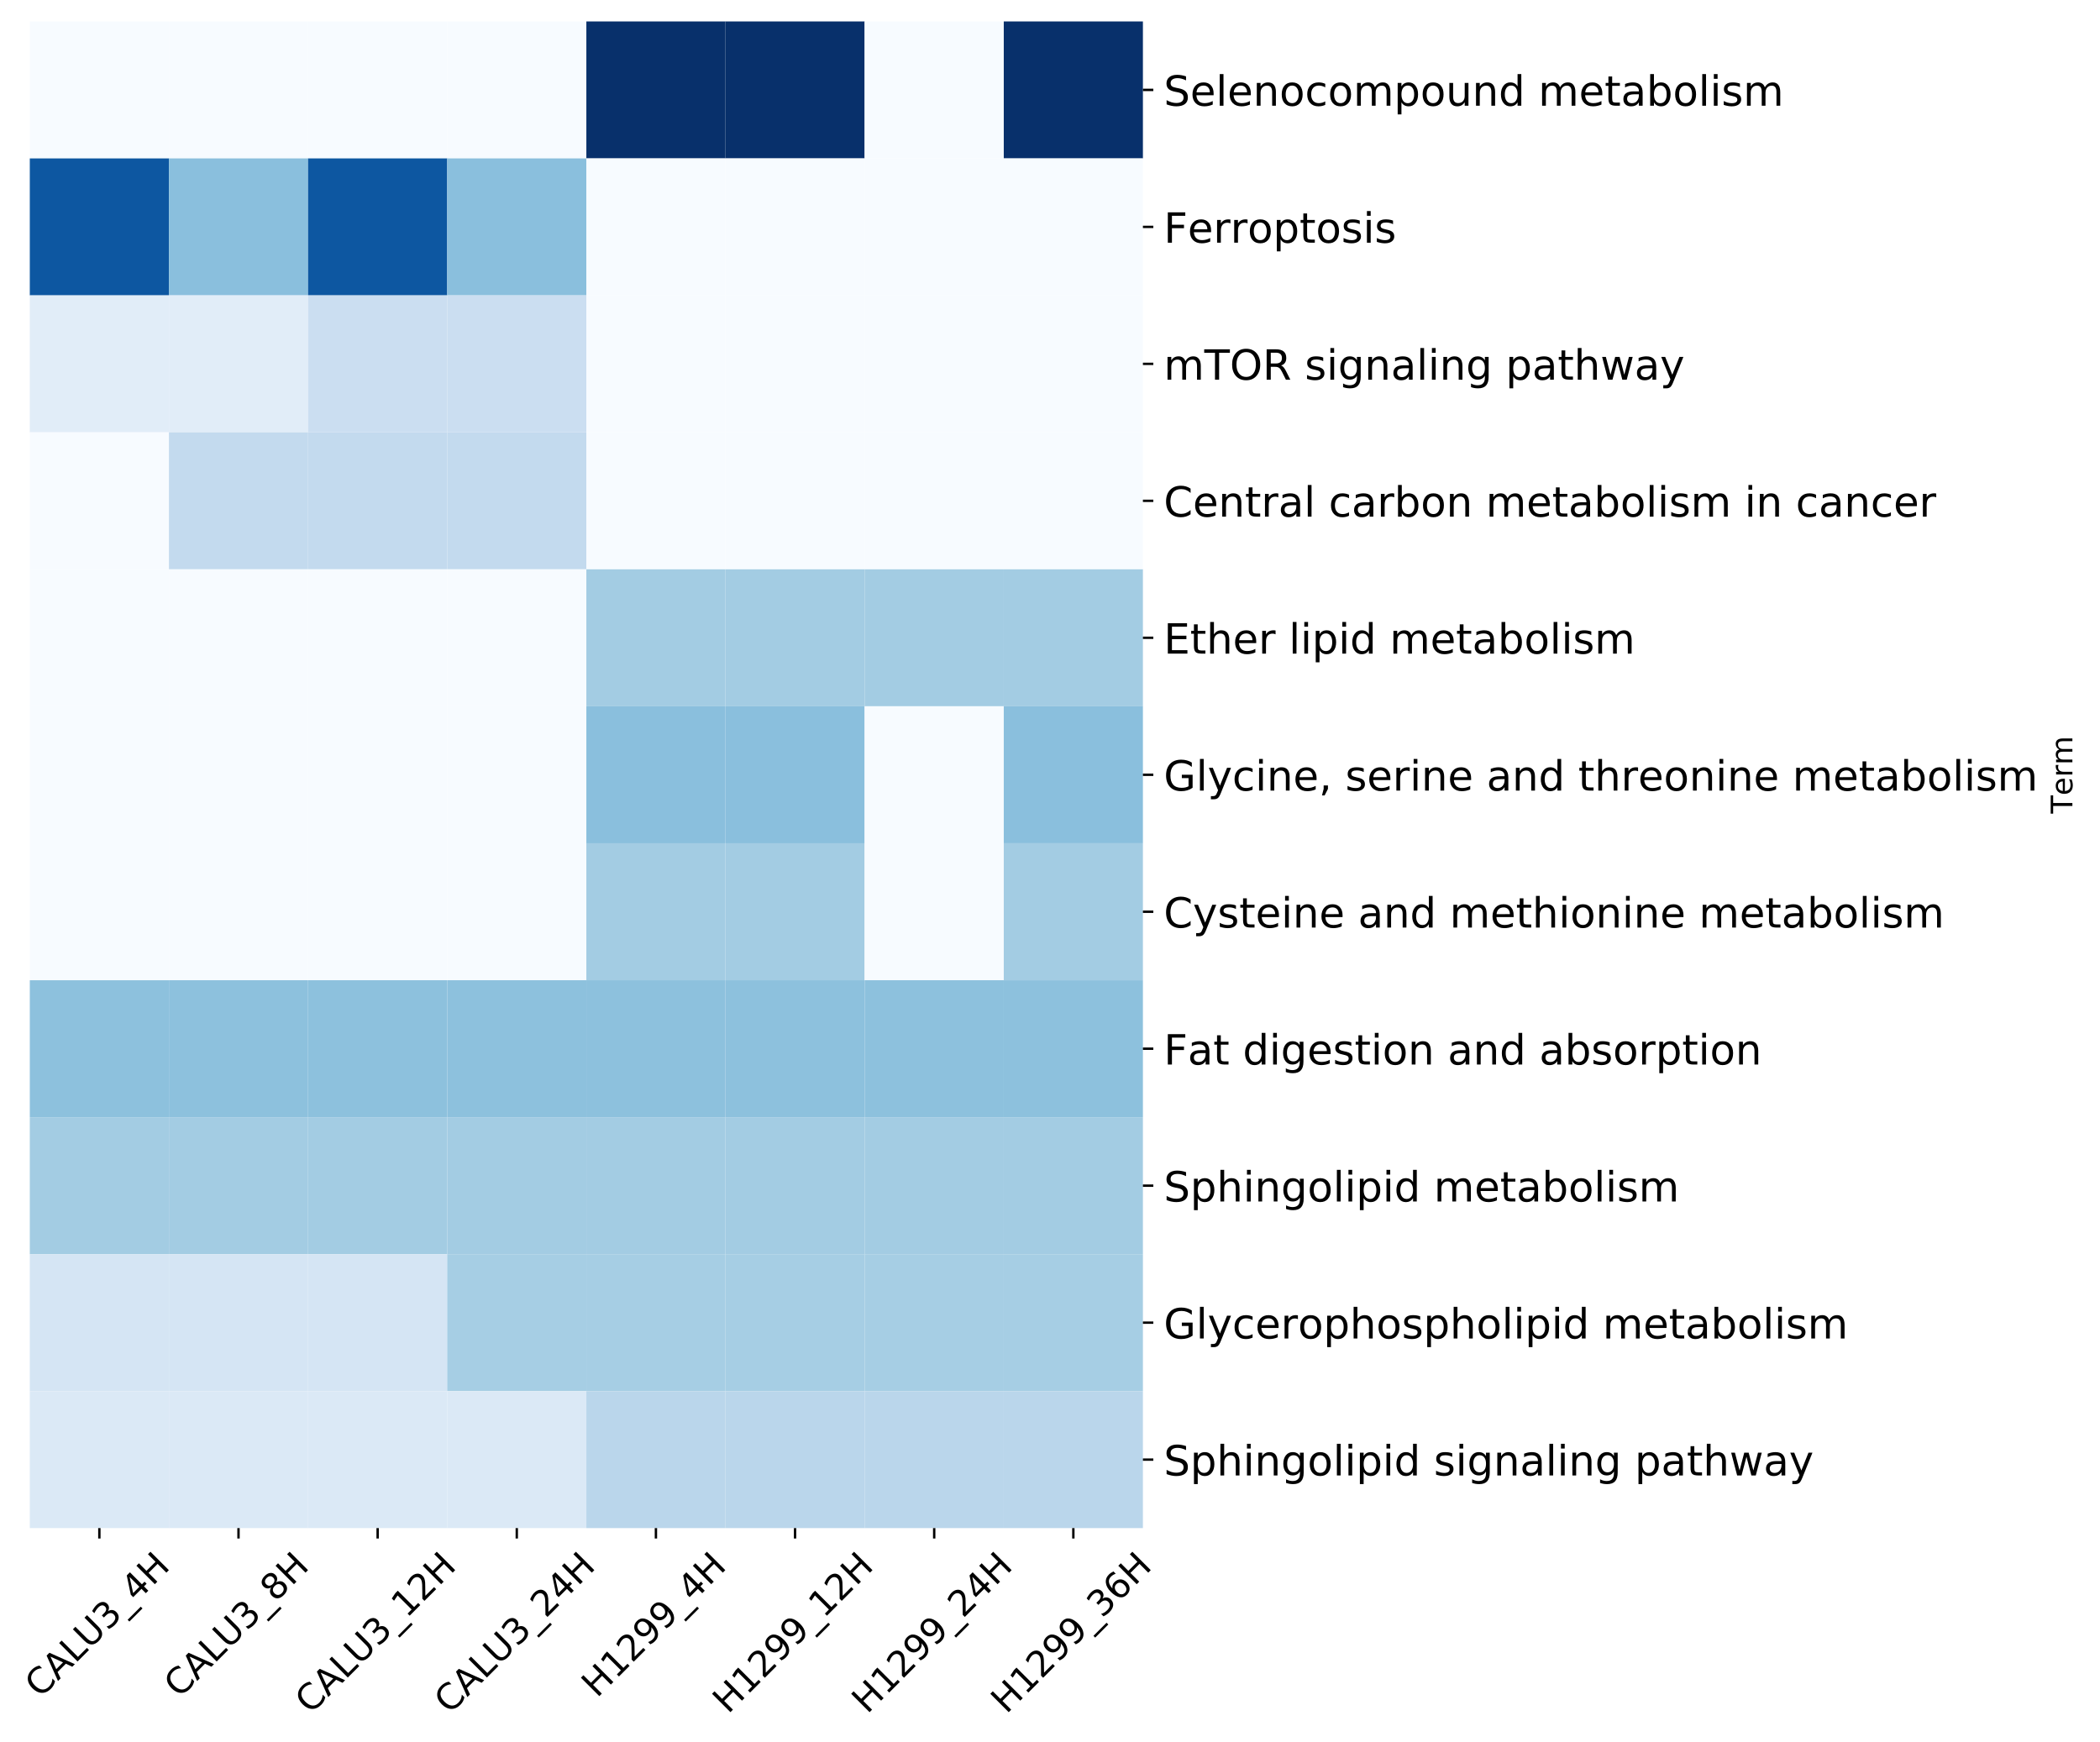 <?xml version="1.0" encoding="utf-8" standalone="no"?>
<!DOCTYPE svg PUBLIC "-//W3C//DTD SVG 1.1//EN"
  "http://www.w3.org/Graphics/SVG/1.1/DTD/svg11.dtd">
<!-- Created with matplotlib (https://matplotlib.org/) -->
<svg height="585.539pt" version="1.1" viewBox="0 0 705.696 585.539" width="705.696pt" xmlns="http://www.w3.org/2000/svg" xmlns:xlink="http://www.w3.org/1999/xlink">
 <defs>
  <style type="text/css">
*{stroke-linecap:butt;stroke-linejoin:round;}
  </style>
 </defs>
 <g id="figure_1">
  <g id="patch_1">
   <path d="M 0 585.539 
L 705.696 585.539 
L 705.696 0 
L 0 0 
z
" style="fill:#ffffff;"/>
  </g>
  <g id="axes_1">
   <g id="patch_2">
    <path d="M 10.012 513.56 
L 384.072 513.56 
L 384.072 7.2 
L 10.012 7.2 
z
" style="fill:#ffffff;"/>
   </g>
   <g id="QuadMesh_1">
    <path clip-path="url(#p72e71e9e3a)" d="M 10.012 7.2 
L 56.769 7.2 
L 56.769 53.233 
L 10.012 53.233 
L 10.012 7.2 
" style="fill:#f7fbff;"/>
    <path clip-path="url(#p72e71e9e3a)" d="M 56.769 7.2 
L 103.527 7.2 
L 103.527 53.233 
L 56.769 53.233 
L 56.769 7.2 
" style="fill:#f7fbff;"/>
    <path clip-path="url(#p72e71e9e3a)" d="M 103.527 7.2 
L 150.284 7.2 
L 150.284 53.233 
L 103.527 53.233 
L 103.527 7.2 
" style="fill:#f7fbff;"/>
    <path clip-path="url(#p72e71e9e3a)" d="M 150.284 7.2 
L 197.042 7.2 
L 197.042 53.233 
L 150.284 53.233 
L 150.284 7.2 
" style="fill:#f7fbff;"/>
    <path clip-path="url(#p72e71e9e3a)" d="M 197.042 7.2 
L 243.799 7.2 
L 243.799 53.233 
L 197.042 53.233 
L 197.042 7.2 
" style="fill:#08306b;"/>
    <path clip-path="url(#p72e71e9e3a)" d="M 243.799 7.2 
L 290.557 7.2 
L 290.557 53.233 
L 243.799 53.233 
L 243.799 7.2 
" style="fill:#08306b;"/>
    <path clip-path="url(#p72e71e9e3a)" d="M 290.557 7.2 
L 337.314 7.2 
L 337.314 53.233 
L 290.557 53.233 
L 290.557 7.2 
" style="fill:#f7fbff;"/>
    <path clip-path="url(#p72e71e9e3a)" d="M 337.314 7.2 
L 384.072 7.2 
L 384.072 53.233 
L 337.314 53.233 
L 337.314 7.2 
" style="fill:#08306b;"/>
    <path clip-path="url(#p72e71e9e3a)" d="M 10.012 53.233 
L 56.769 53.233 
L 56.769 99.265 
L 10.012 99.265 
L 10.012 53.233 
" style="fill:#0d57a1;"/>
    <path clip-path="url(#p72e71e9e3a)" d="M 56.769 53.233 
L 103.527 53.233 
L 103.527 99.265 
L 56.769 99.265 
L 56.769 53.233 
" style="fill:#8abfdd;"/>
    <path clip-path="url(#p72e71e9e3a)" d="M 103.527 53.233 
L 150.284 53.233 
L 150.284 99.265 
L 103.527 99.265 
L 103.527 53.233 
" style="fill:#0d57a1;"/>
    <path clip-path="url(#p72e71e9e3a)" d="M 150.284 53.233 
L 197.042 53.233 
L 197.042 99.265 
L 150.284 99.265 
L 150.284 53.233 
" style="fill:#8abfdd;"/>
    <path clip-path="url(#p72e71e9e3a)" d="M 197.042 53.233 
L 243.799 53.233 
L 243.799 99.265 
L 197.042 99.265 
L 197.042 53.233 
" style="fill:#f7fbff;"/>
    <path clip-path="url(#p72e71e9e3a)" d="M 243.799 53.233 
L 290.557 53.233 
L 290.557 99.265 
L 243.799 99.265 
L 243.799 53.233 
" style="fill:#f7fbff;"/>
    <path clip-path="url(#p72e71e9e3a)" d="M 290.557 53.233 
L 337.314 53.233 
L 337.314 99.265 
L 290.557 99.265 
L 290.557 53.233 
" style="fill:#f7fbff;"/>
    <path clip-path="url(#p72e71e9e3a)" d="M 337.314 53.233 
L 384.072 53.233 
L 384.072 99.265 
L 337.314 99.265 
L 337.314 53.233 
" style="fill:#f7fbff;"/>
    <path clip-path="url(#p72e71e9e3a)" d="M 10.012 99.265 
L 56.769 99.265 
L 56.769 145.298 
L 10.012 145.298 
L 10.012 99.265 
" style="fill:#e1edf8;"/>
    <path clip-path="url(#p72e71e9e3a)" d="M 56.769 99.265 
L 103.527 99.265 
L 103.527 145.298 
L 56.769 145.298 
L 56.769 99.265 
" style="fill:#e1edf8;"/>
    <path clip-path="url(#p72e71e9e3a)" d="M 103.527 99.265 
L 150.284 99.265 
L 150.284 145.298 
L 103.527 145.298 
L 103.527 99.265 
" style="fill:#cbdef1;"/>
    <path clip-path="url(#p72e71e9e3a)" d="M 150.284 99.265 
L 197.042 99.265 
L 197.042 145.298 
L 150.284 145.298 
L 150.284 99.265 
" style="fill:#cbdef1;"/>
    <path clip-path="url(#p72e71e9e3a)" d="M 197.042 99.265 
L 243.799 99.265 
L 243.799 145.298 
L 197.042 145.298 
L 197.042 99.265 
" style="fill:#f7fbff;"/>
    <path clip-path="url(#p72e71e9e3a)" d="M 243.799 99.265 
L 290.557 99.265 
L 290.557 145.298 
L 243.799 145.298 
L 243.799 99.265 
" style="fill:#f7fbff;"/>
    <path clip-path="url(#p72e71e9e3a)" d="M 290.557 99.265 
L 337.314 99.265 
L 337.314 145.298 
L 290.557 145.298 
L 290.557 99.265 
" style="fill:#f7fbff;"/>
    <path clip-path="url(#p72e71e9e3a)" d="M 337.314 99.265 
L 384.072 99.265 
L 384.072 145.298 
L 337.314 145.298 
L 337.314 99.265 
" style="fill:#f7fbff;"/>
    <path clip-path="url(#p72e71e9e3a)" d="M 10.012 145.298 
L 56.769 145.298 
L 56.769 191.331 
L 10.012 191.331 
L 10.012 145.298 
" style="fill:#f7fbff;"/>
    <path clip-path="url(#p72e71e9e3a)" d="M 56.769 145.298 
L 103.527 145.298 
L 103.527 191.331 
L 56.769 191.331 
L 56.769 145.298 
" style="fill:#c3daee;"/>
    <path clip-path="url(#p72e71e9e3a)" d="M 103.527 145.298 
L 150.284 145.298 
L 150.284 191.331 
L 103.527 191.331 
L 103.527 145.298 
" style="fill:#c3daee;"/>
    <path clip-path="url(#p72e71e9e3a)" d="M 150.284 145.298 
L 197.042 145.298 
L 197.042 191.331 
L 150.284 191.331 
L 150.284 145.298 
" style="fill:#c3daee;"/>
    <path clip-path="url(#p72e71e9e3a)" d="M 197.042 145.298 
L 243.799 145.298 
L 243.799 191.331 
L 197.042 191.331 
L 197.042 145.298 
" style="fill:#f7fbff;"/>
    <path clip-path="url(#p72e71e9e3a)" d="M 243.799 145.298 
L 290.557 145.298 
L 290.557 191.331 
L 243.799 191.331 
L 243.799 145.298 
" style="fill:#f7fbff;"/>
    <path clip-path="url(#p72e71e9e3a)" d="M 290.557 145.298 
L 337.314 145.298 
L 337.314 191.331 
L 290.557 191.331 
L 290.557 145.298 
" style="fill:#f7fbff;"/>
    <path clip-path="url(#p72e71e9e3a)" d="M 337.314 145.298 
L 384.072 145.298 
L 384.072 191.331 
L 337.314 191.331 
L 337.314 145.298 
" style="fill:#f7fbff;"/>
    <path clip-path="url(#p72e71e9e3a)" d="M 10.012 191.331 
L 56.769 191.331 
L 56.769 237.364 
L 10.012 237.364 
L 10.012 191.331 
" style="fill:#f7fbff;"/>
    <path clip-path="url(#p72e71e9e3a)" d="M 56.769 191.331 
L 103.527 191.331 
L 103.527 237.364 
L 56.769 237.364 
L 56.769 191.331 
" style="fill:#f7fbff;"/>
    <path clip-path="url(#p72e71e9e3a)" d="M 103.527 191.331 
L 150.284 191.331 
L 150.284 237.364 
L 103.527 237.364 
L 103.527 191.331 
" style="fill:#f7fbff;"/>
    <path clip-path="url(#p72e71e9e3a)" d="M 150.284 191.331 
L 197.042 191.331 
L 197.042 237.364 
L 150.284 237.364 
L 150.284 191.331 
" style="fill:#f7fbff;"/>
    <path clip-path="url(#p72e71e9e3a)" d="M 197.042 191.331 
L 243.799 191.331 
L 243.799 237.364 
L 197.042 237.364 
L 197.042 191.331 
" style="fill:#a3cce3;"/>
    <path clip-path="url(#p72e71e9e3a)" d="M 243.799 191.331 
L 290.557 191.331 
L 290.557 237.364 
L 243.799 237.364 
L 243.799 191.331 
" style="fill:#a3cce3;"/>
    <path clip-path="url(#p72e71e9e3a)" d="M 290.557 191.331 
L 337.314 191.331 
L 337.314 237.364 
L 290.557 237.364 
L 290.557 191.331 
" style="fill:#a3cce3;"/>
    <path clip-path="url(#p72e71e9e3a)" d="M 337.314 191.331 
L 384.072 191.331 
L 384.072 237.364 
L 337.314 237.364 
L 337.314 191.331 
" style="fill:#a3cce3;"/>
    <path clip-path="url(#p72e71e9e3a)" d="M 10.012 237.364 
L 56.769 237.364 
L 56.769 283.396 
L 10.012 283.396 
L 10.012 237.364 
" style="fill:#f7fbff;"/>
    <path clip-path="url(#p72e71e9e3a)" d="M 56.769 237.364 
L 103.527 237.364 
L 103.527 283.396 
L 56.769 283.396 
L 56.769 237.364 
" style="fill:#f7fbff;"/>
    <path clip-path="url(#p72e71e9e3a)" d="M 103.527 237.364 
L 150.284 237.364 
L 150.284 283.396 
L 103.527 283.396 
L 103.527 237.364 
" style="fill:#f7fbff;"/>
    <path clip-path="url(#p72e71e9e3a)" d="M 150.284 237.364 
L 197.042 237.364 
L 197.042 283.396 
L 150.284 283.396 
L 150.284 237.364 
" style="fill:#f7fbff;"/>
    <path clip-path="url(#p72e71e9e3a)" d="M 197.042 237.364 
L 243.799 237.364 
L 243.799 283.396 
L 197.042 283.396 
L 197.042 237.364 
" style="fill:#8abfdd;"/>
    <path clip-path="url(#p72e71e9e3a)" d="M 243.799 237.364 
L 290.557 237.364 
L 290.557 283.396 
L 243.799 283.396 
L 243.799 237.364 
" style="fill:#8abfdd;"/>
    <path clip-path="url(#p72e71e9e3a)" d="M 290.557 237.364 
L 337.314 237.364 
L 337.314 283.396 
L 290.557 283.396 
L 290.557 237.364 
" style="fill:#f7fbff;"/>
    <path clip-path="url(#p72e71e9e3a)" d="M 337.314 237.364 
L 384.072 237.364 
L 384.072 283.396 
L 337.314 283.396 
L 337.314 237.364 
" style="fill:#8abfdd;"/>
    <path clip-path="url(#p72e71e9e3a)" d="M 10.012 283.396 
L 56.769 283.396 
L 56.769 329.429 
L 10.012 329.429 
L 10.012 283.396 
" style="fill:#f7fbff;"/>
    <path clip-path="url(#p72e71e9e3a)" d="M 56.769 283.396 
L 103.527 283.396 
L 103.527 329.429 
L 56.769 329.429 
L 56.769 283.396 
" style="fill:#f7fbff;"/>
    <path clip-path="url(#p72e71e9e3a)" d="M 103.527 283.396 
L 150.284 283.396 
L 150.284 329.429 
L 103.527 329.429 
L 103.527 283.396 
" style="fill:#f7fbff;"/>
    <path clip-path="url(#p72e71e9e3a)" d="M 150.284 283.396 
L 197.042 283.396 
L 197.042 329.429 
L 150.284 329.429 
L 150.284 283.396 
" style="fill:#f7fbff;"/>
    <path clip-path="url(#p72e71e9e3a)" d="M 197.042 283.396 
L 243.799 283.396 
L 243.799 329.429 
L 197.042 329.429 
L 197.042 283.396 
" style="fill:#a3cce3;"/>
    <path clip-path="url(#p72e71e9e3a)" d="M 243.799 283.396 
L 290.557 283.396 
L 290.557 329.429 
L 243.799 329.429 
L 243.799 283.396 
" style="fill:#a3cce3;"/>
    <path clip-path="url(#p72e71e9e3a)" d="M 290.557 283.396 
L 337.314 283.396 
L 337.314 329.429 
L 290.557 329.429 
L 290.557 283.396 
" style="fill:#f7fbff;"/>
    <path clip-path="url(#p72e71e9e3a)" d="M 337.314 283.396 
L 384.072 283.396 
L 384.072 329.429 
L 337.314 329.429 
L 337.314 283.396 
" style="fill:#a3cce3;"/>
    <path clip-path="url(#p72e71e9e3a)" d="M 10.012 329.429 
L 56.769 329.429 
L 56.769 375.462 
L 10.012 375.462 
L 10.012 329.429 
" style="fill:#8dc1dd;"/>
    <path clip-path="url(#p72e71e9e3a)" d="M 56.769 329.429 
L 103.527 329.429 
L 103.527 375.462 
L 56.769 375.462 
L 56.769 329.429 
" style="fill:#8dc1dd;"/>
    <path clip-path="url(#p72e71e9e3a)" d="M 103.527 329.429 
L 150.284 329.429 
L 150.284 375.462 
L 103.527 375.462 
L 103.527 329.429 
" style="fill:#8dc1dd;"/>
    <path clip-path="url(#p72e71e9e3a)" d="M 150.284 329.429 
L 197.042 329.429 
L 197.042 375.462 
L 150.284 375.462 
L 150.284 329.429 
" style="fill:#8dc1dd;"/>
    <path clip-path="url(#p72e71e9e3a)" d="M 197.042 329.429 
L 243.799 329.429 
L 243.799 375.462 
L 197.042 375.462 
L 197.042 329.429 
" style="fill:#8dc1dd;"/>
    <path clip-path="url(#p72e71e9e3a)" d="M 243.799 329.429 
L 290.557 329.429 
L 290.557 375.462 
L 243.799 375.462 
L 243.799 329.429 
" style="fill:#8dc1dd;"/>
    <path clip-path="url(#p72e71e9e3a)" d="M 290.557 329.429 
L 337.314 329.429 
L 337.314 375.462 
L 290.557 375.462 
L 290.557 329.429 
" style="fill:#8dc1dd;"/>
    <path clip-path="url(#p72e71e9e3a)" d="M 337.314 329.429 
L 384.072 329.429 
L 384.072 375.462 
L 337.314 375.462 
L 337.314 329.429 
" style="fill:#8dc1dd;"/>
    <path clip-path="url(#p72e71e9e3a)" d="M 10.012 375.462 
L 56.769 375.462 
L 56.769 421.495 
L 10.012 421.495 
L 10.012 375.462 
" style="fill:#a3cce3;"/>
    <path clip-path="url(#p72e71e9e3a)" d="M 56.769 375.462 
L 103.527 375.462 
L 103.527 421.495 
L 56.769 421.495 
L 56.769 375.462 
" style="fill:#a3cce3;"/>
    <path clip-path="url(#p72e71e9e3a)" d="M 103.527 375.462 
L 150.284 375.462 
L 150.284 421.495 
L 103.527 421.495 
L 103.527 375.462 
" style="fill:#a3cce3;"/>
    <path clip-path="url(#p72e71e9e3a)" d="M 150.284 375.462 
L 197.042 375.462 
L 197.042 421.495 
L 150.284 421.495 
L 150.284 375.462 
" style="fill:#a3cce3;"/>
    <path clip-path="url(#p72e71e9e3a)" d="M 197.042 375.462 
L 243.799 375.462 
L 243.799 421.495 
L 197.042 421.495 
L 197.042 375.462 
" style="fill:#a3cce3;"/>
    <path clip-path="url(#p72e71e9e3a)" d="M 243.799 375.462 
L 290.557 375.462 
L 290.557 421.495 
L 243.799 421.495 
L 243.799 375.462 
" style="fill:#a3cce3;"/>
    <path clip-path="url(#p72e71e9e3a)" d="M 290.557 375.462 
L 337.314 375.462 
L 337.314 421.495 
L 290.557 421.495 
L 290.557 375.462 
" style="fill:#a3cce3;"/>
    <path clip-path="url(#p72e71e9e3a)" d="M 337.314 375.462 
L 384.072 375.462 
L 384.072 421.495 
L 337.314 421.495 
L 337.314 375.462 
" style="fill:#a3cce3;"/>
    <path clip-path="url(#p72e71e9e3a)" d="M 10.012 421.495 
L 56.769 421.495 
L 56.769 467.527 
L 10.012 467.527 
L 10.012 421.495 
" style="fill:#d5e5f4;"/>
    <path clip-path="url(#p72e71e9e3a)" d="M 56.769 421.495 
L 103.527 421.495 
L 103.527 467.527 
L 56.769 467.527 
L 56.769 421.495 
" style="fill:#d5e5f4;"/>
    <path clip-path="url(#p72e71e9e3a)" d="M 103.527 421.495 
L 150.284 421.495 
L 150.284 467.527 
L 103.527 467.527 
L 103.527 421.495 
" style="fill:#d5e5f4;"/>
    <path clip-path="url(#p72e71e9e3a)" d="M 150.284 421.495 
L 197.042 421.495 
L 197.042 467.527 
L 150.284 467.527 
L 150.284 421.495 
" style="fill:#a6cee4;"/>
    <path clip-path="url(#p72e71e9e3a)" d="M 197.042 421.495 
L 243.799 421.495 
L 243.799 467.527 
L 197.042 467.527 
L 197.042 421.495 
" style="fill:#a6cee4;"/>
    <path clip-path="url(#p72e71e9e3a)" d="M 243.799 421.495 
L 290.557 421.495 
L 290.557 467.527 
L 243.799 467.527 
L 243.799 421.495 
" style="fill:#a6cee4;"/>
    <path clip-path="url(#p72e71e9e3a)" d="M 290.557 421.495 
L 337.314 421.495 
L 337.314 467.527 
L 290.557 467.527 
L 290.557 421.495 
" style="fill:#a6cee4;"/>
    <path clip-path="url(#p72e71e9e3a)" d="M 337.314 421.495 
L 384.072 421.495 
L 384.072 467.527 
L 337.314 467.527 
L 337.314 421.495 
" style="fill:#a6cee4;"/>
    <path clip-path="url(#p72e71e9e3a)" d="M 10.012 467.527 
L 56.769 467.527 
L 56.769 513.56 
L 10.012 513.56 
L 10.012 467.527 
" style="fill:#dbe9f6;"/>
    <path clip-path="url(#p72e71e9e3a)" d="M 56.769 467.527 
L 103.527 467.527 
L 103.527 513.56 
L 56.769 513.56 
L 56.769 467.527 
" style="fill:#dbe9f6;"/>
    <path clip-path="url(#p72e71e9e3a)" d="M 103.527 467.527 
L 150.284 467.527 
L 150.284 513.56 
L 103.527 513.56 
L 103.527 467.527 
" style="fill:#dbe9f6;"/>
    <path clip-path="url(#p72e71e9e3a)" d="M 150.284 467.527 
L 197.042 467.527 
L 197.042 513.56 
L 150.284 513.56 
L 150.284 467.527 
" style="fill:#dbe9f6;"/>
    <path clip-path="url(#p72e71e9e3a)" d="M 197.042 467.527 
L 243.799 467.527 
L 243.799 513.56 
L 197.042 513.56 
L 197.042 467.527 
" style="fill:#bad6eb;"/>
    <path clip-path="url(#p72e71e9e3a)" d="M 243.799 467.527 
L 290.557 467.527 
L 290.557 513.56 
L 243.799 513.56 
L 243.799 467.527 
" style="fill:#bad6eb;"/>
    <path clip-path="url(#p72e71e9e3a)" d="M 290.557 467.527 
L 337.314 467.527 
L 337.314 513.56 
L 290.557 513.56 
L 290.557 467.527 
" style="fill:#bad6eb;"/>
    <path clip-path="url(#p72e71e9e3a)" d="M 337.314 467.527 
L 384.072 467.527 
L 384.072 513.56 
L 337.314 513.56 
L 337.314 467.527 
" style="fill:#bad6eb;"/>
   </g>
   <g id="matplotlib.axis_1">
    <g id="xtick_1">
     <g id="line2d_1">
      <defs>
       <path d="M 0 0 
L 0 3.5 
" id="m3f9a3fb421" style="stroke:#000000;stroke-width:0.8;"/>
      </defs>
      <g>
       <use style="stroke:#000000;stroke-width:0.8;" x="33.39" xlink:href="#m3f9a3fb421" y="513.56"/>
      </g>
     </g>
     <g id="text_1">
      <!-- CALU3_4H -->
      <defs>
       <path d="M 64.406 67.281 
L 64.406 56.891 
Q 59.422 61.531 53.781 63.812 
Q 48.141 66.109 41.797 66.109 
Q 29.297 66.109 22.656 58.469 
Q 16.016 50.828 16.016 36.375 
Q 16.016 21.969 22.656 14.328 
Q 29.297 6.688 41.797 6.688 
Q 48.141 6.688 53.781 8.984 
Q 59.422 11.281 64.406 15.922 
L 64.406 5.609 
Q 59.234 2.094 53.438 0.328 
Q 47.656 -1.422 41.219 -1.422 
Q 24.656 -1.422 15.125 8.703 
Q 5.609 18.844 5.609 36.375 
Q 5.609 53.953 15.125 64.078 
Q 24.656 74.219 41.219 74.219 
Q 47.75 74.219 53.531 72.484 
Q 59.328 70.75 64.406 67.281 
z
" id="DejaVuSans-67"/>
       <path d="M 34.188 63.188 
L 20.797 26.906 
L 47.609 26.906 
z
M 28.609 72.906 
L 39.797 72.906 
L 67.578 0 
L 57.328 0 
L 50.688 18.703 
L 17.828 18.703 
L 11.188 0 
L 0.781 0 
z
" id="DejaVuSans-65"/>
       <path d="M 9.812 72.906 
L 19.672 72.906 
L 19.672 8.297 
L 55.172 8.297 
L 55.172 0 
L 9.812 0 
z
" id="DejaVuSans-76"/>
       <path d="M 8.688 72.906 
L 18.609 72.906 
L 18.609 28.609 
Q 18.609 16.891 22.844 11.734 
Q 27.094 6.594 36.625 6.594 
Q 46.094 6.594 50.344 11.734 
Q 54.594 16.891 54.594 28.609 
L 54.594 72.906 
L 64.5 72.906 
L 64.5 27.391 
Q 64.5 13.141 57.438 5.859 
Q 50.391 -1.422 36.625 -1.422 
Q 22.797 -1.422 15.734 5.859 
Q 8.688 13.141 8.688 27.391 
z
" id="DejaVuSans-85"/>
       <path d="M 40.578 39.312 
Q 47.656 37.797 51.625 33 
Q 55.609 28.219 55.609 21.188 
Q 55.609 10.406 48.188 4.484 
Q 40.766 -1.422 27.094 -1.422 
Q 22.516 -1.422 17.656 -0.516 
Q 12.797 0.391 7.625 2.203 
L 7.625 11.719 
Q 11.719 9.328 16.594 8.109 
Q 21.484 6.891 26.812 6.891 
Q 36.078 6.891 40.938 10.547 
Q 45.797 14.203 45.797 21.188 
Q 45.797 27.641 41.281 31.266 
Q 36.766 34.906 28.719 34.906 
L 20.219 34.906 
L 20.219 43.016 
L 29.109 43.016 
Q 36.375 43.016 40.234 45.922 
Q 44.094 48.828 44.094 54.297 
Q 44.094 59.906 40.109 62.906 
Q 36.141 65.922 28.719 65.922 
Q 24.656 65.922 20.016 65.031 
Q 15.375 64.156 9.812 62.312 
L 9.812 71.094 
Q 15.438 72.656 20.344 73.438 
Q 25.25 74.219 29.594 74.219 
Q 40.828 74.219 47.359 69.109 
Q 53.906 64.016 53.906 55.328 
Q 53.906 49.266 50.438 45.094 
Q 46.969 40.922 40.578 39.312 
z
" id="DejaVuSans-51"/>
       <path d="M 50.984 -16.609 
L 50.984 -23.578 
L -0.984 -23.578 
L -0.984 -16.609 
z
" id="DejaVuSans-95"/>
       <path d="M 37.797 64.312 
L 12.891 25.391 
L 37.797 25.391 
z
M 35.203 72.906 
L 47.609 72.906 
L 47.609 25.391 
L 58.016 25.391 
L 58.016 17.188 
L 47.609 17.188 
L 47.609 0 
L 37.797 0 
L 37.797 17.188 
L 4.891 17.188 
L 4.891 26.703 
z
" id="DejaVuSans-52"/>
       <path d="M 9.812 72.906 
L 19.672 72.906 
L 19.672 43.016 
L 55.516 43.016 
L 55.516 72.906 
L 65.375 72.906 
L 65.375 0 
L 55.516 0 
L 55.516 34.719 
L 19.672 34.719 
L 19.672 0 
L 9.812 0 
z
" id="DejaVuSans-72"/>
      </defs>
      <g transform="translate(13.498 570.94)rotate(-45)scale(0.12 -0.12)">
       <use xlink:href="#DejaVuSans-67"/>
       <use x="69.824" xlink:href="#DejaVuSans-65"/>
       <use x="138.232" xlink:href="#DejaVuSans-76"/>
       <use x="193.867" xlink:href="#DejaVuSans-85"/>
       <use x="267.061" xlink:href="#DejaVuSans-51"/>
       <use x="330.684" xlink:href="#DejaVuSans-95"/>
       <use x="380.684" xlink:href="#DejaVuSans-52"/>
       <use x="444.307" xlink:href="#DejaVuSans-72"/>
      </g>
     </g>
    </g>
    <g id="xtick_2">
     <g id="line2d_2">
      <g>
       <use style="stroke:#000000;stroke-width:0.8;" x="80.148" xlink:href="#m3f9a3fb421" y="513.56"/>
      </g>
     </g>
     <g id="text_2">
      <!-- CALU3_8H -->
      <defs>
       <path d="M 31.781 34.625 
Q 24.75 34.625 20.719 30.859 
Q 16.703 27.094 16.703 20.516 
Q 16.703 13.922 20.719 10.156 
Q 24.75 6.391 31.781 6.391 
Q 38.812 6.391 42.859 10.172 
Q 46.922 13.969 46.922 20.516 
Q 46.922 27.094 42.891 30.859 
Q 38.875 34.625 31.781 34.625 
z
M 21.922 38.812 
Q 15.578 40.375 12.031 44.719 
Q 8.5 49.078 8.5 55.328 
Q 8.5 64.062 14.719 69.141 
Q 20.953 74.219 31.781 74.219 
Q 42.672 74.219 48.875 69.141 
Q 55.078 64.062 55.078 55.328 
Q 55.078 49.078 51.531 44.719 
Q 48 40.375 41.703 38.812 
Q 48.828 37.156 52.797 32.312 
Q 56.781 27.484 56.781 20.516 
Q 56.781 9.906 50.312 4.234 
Q 43.844 -1.422 31.781 -1.422 
Q 19.734 -1.422 13.25 4.234 
Q 6.781 9.906 6.781 20.516 
Q 6.781 27.484 10.781 32.312 
Q 14.797 37.156 21.922 38.812 
z
M 18.312 54.391 
Q 18.312 48.734 21.844 45.562 
Q 25.391 42.391 31.781 42.391 
Q 38.141 42.391 41.719 45.562 
Q 45.312 48.734 45.312 54.391 
Q 45.312 60.062 41.719 63.234 
Q 38.141 66.406 31.781 66.406 
Q 25.391 66.406 21.844 63.234 
Q 18.312 60.062 18.312 54.391 
z
" id="DejaVuSans-56"/>
      </defs>
      <g transform="translate(60.255 570.94)rotate(-45)scale(0.12 -0.12)">
       <use xlink:href="#DejaVuSans-67"/>
       <use x="69.824" xlink:href="#DejaVuSans-65"/>
       <use x="138.232" xlink:href="#DejaVuSans-76"/>
       <use x="193.867" xlink:href="#DejaVuSans-85"/>
       <use x="267.061" xlink:href="#DejaVuSans-51"/>
       <use x="330.684" xlink:href="#DejaVuSans-95"/>
       <use x="380.684" xlink:href="#DejaVuSans-56"/>
       <use x="444.307" xlink:href="#DejaVuSans-72"/>
      </g>
     </g>
    </g>
    <g id="xtick_3">
     <g id="line2d_3">
      <g>
       <use style="stroke:#000000;stroke-width:0.8;" x="126.905" xlink:href="#m3f9a3fb421" y="513.56"/>
      </g>
     </g>
     <g id="text_3">
      <!-- CALU3_12H -->
      <defs>
       <path d="M 12.406 8.297 
L 28.516 8.297 
L 28.516 63.922 
L 10.984 60.406 
L 10.984 69.391 
L 28.422 72.906 
L 38.281 72.906 
L 38.281 8.297 
L 54.391 8.297 
L 54.391 0 
L 12.406 0 
z
" id="DejaVuSans-49"/>
       <path d="M 19.188 8.297 
L 53.609 8.297 
L 53.609 0 
L 7.328 0 
L 7.328 8.297 
Q 12.938 14.109 22.625 23.891 
Q 32.328 33.688 34.812 36.531 
Q 39.547 41.844 41.422 45.531 
Q 43.312 49.219 43.312 52.781 
Q 43.312 58.594 39.234 62.25 
Q 35.156 65.922 28.609 65.922 
Q 23.969 65.922 18.812 64.312 
Q 13.672 62.703 7.812 59.422 
L 7.812 69.391 
Q 13.766 71.781 18.938 73 
Q 24.125 74.219 28.422 74.219 
Q 39.75 74.219 46.484 68.547 
Q 53.219 62.891 53.219 53.422 
Q 53.219 48.922 51.531 44.891 
Q 49.859 40.875 45.406 35.406 
Q 44.188 33.984 37.641 27.219 
Q 31.109 20.453 19.188 8.297 
z
" id="DejaVuSans-50"/>
      </defs>
      <g transform="translate(104.313 576.339)rotate(-45)scale(0.12 -0.12)">
       <use xlink:href="#DejaVuSans-67"/>
       <use x="69.824" xlink:href="#DejaVuSans-65"/>
       <use x="138.232" xlink:href="#DejaVuSans-76"/>
       <use x="193.867" xlink:href="#DejaVuSans-85"/>
       <use x="267.061" xlink:href="#DejaVuSans-51"/>
       <use x="330.684" xlink:href="#DejaVuSans-95"/>
       <use x="380.684" xlink:href="#DejaVuSans-49"/>
       <use x="444.307" xlink:href="#DejaVuSans-50"/>
       <use x="507.93" xlink:href="#DejaVuSans-72"/>
      </g>
     </g>
    </g>
    <g id="xtick_4">
     <g id="line2d_4">
      <g>
       <use style="stroke:#000000;stroke-width:0.8;" x="173.663" xlink:href="#m3f9a3fb421" y="513.56"/>
      </g>
     </g>
     <g id="text_4">
      <!-- CALU3_24H -->
      <g transform="translate(151.071 576.339)rotate(-45)scale(0.12 -0.12)">
       <use xlink:href="#DejaVuSans-67"/>
       <use x="69.824" xlink:href="#DejaVuSans-65"/>
       <use x="138.232" xlink:href="#DejaVuSans-76"/>
       <use x="193.867" xlink:href="#DejaVuSans-85"/>
       <use x="267.061" xlink:href="#DejaVuSans-51"/>
       <use x="330.684" xlink:href="#DejaVuSans-95"/>
       <use x="380.684" xlink:href="#DejaVuSans-50"/>
       <use x="444.307" xlink:href="#DejaVuSans-52"/>
       <use x="507.93" xlink:href="#DejaVuSans-72"/>
      </g>
     </g>
    </g>
    <g id="xtick_5">
     <g id="line2d_5">
      <g>
       <use style="stroke:#000000;stroke-width:0.8;" x="220.42" xlink:href="#m3f9a3fb421" y="513.56"/>
      </g>
     </g>
     <g id="text_5">
      <!-- H1299_4H -->
      <defs>
       <path d="M 10.984 1.516 
L 10.984 10.5 
Q 14.703 8.734 18.5 7.812 
Q 22.312 6.891 25.984 6.891 
Q 35.75 6.891 40.891 13.453 
Q 46.047 20.016 46.781 33.406 
Q 43.953 29.203 39.594 26.953 
Q 35.25 24.703 29.984 24.703 
Q 19.047 24.703 12.672 31.312 
Q 6.297 37.938 6.297 49.422 
Q 6.297 60.641 12.938 67.422 
Q 19.578 74.219 30.609 74.219 
Q 43.266 74.219 49.922 64.516 
Q 56.594 54.828 56.594 36.375 
Q 56.594 19.141 48.406 8.859 
Q 40.234 -1.422 26.422 -1.422 
Q 22.703 -1.422 18.891 -0.688 
Q 15.094 0.047 10.984 1.516 
z
M 30.609 32.422 
Q 37.25 32.422 41.125 36.953 
Q 45.016 41.5 45.016 49.422 
Q 45.016 57.281 41.125 61.844 
Q 37.25 66.406 30.609 66.406 
Q 23.969 66.406 20.094 61.844 
Q 16.219 57.281 16.219 49.422 
Q 16.219 41.5 20.094 36.953 
Q 23.969 32.422 30.609 32.422 
z
" id="DejaVuSans-57"/>
      </defs>
      <g transform="translate(200.569 570.857)rotate(-45)scale(0.12 -0.12)">
       <use xlink:href="#DejaVuSans-72"/>
       <use x="75.195" xlink:href="#DejaVuSans-49"/>
       <use x="138.818" xlink:href="#DejaVuSans-50"/>
       <use x="202.441" xlink:href="#DejaVuSans-57"/>
       <use x="266.064" xlink:href="#DejaVuSans-57"/>
       <use x="329.688" xlink:href="#DejaVuSans-95"/>
       <use x="379.688" xlink:href="#DejaVuSans-52"/>
       <use x="443.311" xlink:href="#DejaVuSans-72"/>
      </g>
     </g>
    </g>
    <g id="xtick_6">
     <g id="line2d_6">
      <g>
       <use style="stroke:#000000;stroke-width:0.8;" x="267.178" xlink:href="#m3f9a3fb421" y="513.56"/>
      </g>
     </g>
     <g id="text_6">
      <!-- H1299_12H -->
      <g transform="translate(244.628 576.255)rotate(-45)scale(0.12 -0.12)">
       <use xlink:href="#DejaVuSans-72"/>
       <use x="75.195" xlink:href="#DejaVuSans-49"/>
       <use x="138.818" xlink:href="#DejaVuSans-50"/>
       <use x="202.441" xlink:href="#DejaVuSans-57"/>
       <use x="266.064" xlink:href="#DejaVuSans-57"/>
       <use x="329.688" xlink:href="#DejaVuSans-95"/>
       <use x="379.688" xlink:href="#DejaVuSans-49"/>
       <use x="443.311" xlink:href="#DejaVuSans-50"/>
       <use x="506.934" xlink:href="#DejaVuSans-72"/>
      </g>
     </g>
    </g>
    <g id="xtick_7">
     <g id="line2d_7">
      <g>
       <use style="stroke:#000000;stroke-width:0.8;" x="313.935" xlink:href="#m3f9a3fb421" y="513.56"/>
      </g>
     </g>
     <g id="text_7">
      <!-- H1299_24H -->
      <g transform="translate(291.385 576.255)rotate(-45)scale(0.12 -0.12)">
       <use xlink:href="#DejaVuSans-72"/>
       <use x="75.195" xlink:href="#DejaVuSans-49"/>
       <use x="138.818" xlink:href="#DejaVuSans-50"/>
       <use x="202.441" xlink:href="#DejaVuSans-57"/>
       <use x="266.064" xlink:href="#DejaVuSans-57"/>
       <use x="329.688" xlink:href="#DejaVuSans-95"/>
       <use x="379.688" xlink:href="#DejaVuSans-50"/>
       <use x="443.311" xlink:href="#DejaVuSans-52"/>
       <use x="506.934" xlink:href="#DejaVuSans-72"/>
      </g>
     </g>
    </g>
    <g id="xtick_8">
     <g id="line2d_8">
      <g>
       <use style="stroke:#000000;stroke-width:0.8;" x="360.693" xlink:href="#m3f9a3fb421" y="513.56"/>
      </g>
     </g>
     <g id="text_8">
      <!-- H1299_36H -->
      <defs>
       <path d="M 33.016 40.375 
Q 26.375 40.375 22.484 35.828 
Q 18.609 31.297 18.609 23.391 
Q 18.609 15.531 22.484 10.953 
Q 26.375 6.391 33.016 6.391 
Q 39.656 6.391 43.531 10.953 
Q 47.406 15.531 47.406 23.391 
Q 47.406 31.297 43.531 35.828 
Q 39.656 40.375 33.016 40.375 
z
M 52.594 71.297 
L 52.594 62.312 
Q 48.875 64.062 45.094 64.984 
Q 41.312 65.922 37.594 65.922 
Q 27.828 65.922 22.672 59.328 
Q 17.531 52.734 16.797 39.406 
Q 19.672 43.656 24.016 45.922 
Q 28.375 48.188 33.594 48.188 
Q 44.578 48.188 50.953 41.516 
Q 57.328 34.859 57.328 23.391 
Q 57.328 12.156 50.688 5.359 
Q 44.047 -1.422 33.016 -1.422 
Q 20.359 -1.422 13.672 8.266 
Q 6.984 17.969 6.984 36.375 
Q 6.984 53.656 15.188 63.938 
Q 23.391 74.219 37.203 74.219 
Q 40.922 74.219 44.703 73.484 
Q 48.484 72.75 52.594 71.297 
z
" id="DejaVuSans-54"/>
      </defs>
      <g transform="translate(338.143 576.255)rotate(-45)scale(0.12 -0.12)">
       <use xlink:href="#DejaVuSans-72"/>
       <use x="75.195" xlink:href="#DejaVuSans-49"/>
       <use x="138.818" xlink:href="#DejaVuSans-50"/>
       <use x="202.441" xlink:href="#DejaVuSans-57"/>
       <use x="266.064" xlink:href="#DejaVuSans-57"/>
       <use x="329.688" xlink:href="#DejaVuSans-95"/>
       <use x="379.688" xlink:href="#DejaVuSans-51"/>
       <use x="443.311" xlink:href="#DejaVuSans-54"/>
       <use x="506.934" xlink:href="#DejaVuSans-72"/>
      </g>
     </g>
    </g>
   </g>
   <g id="matplotlib.axis_2">
    <g id="ytick_1">
     <g id="line2d_9">
      <defs>
       <path d="M 0 0 
L 3.5 0 
" id="m357017b69e" style="stroke:#000000;stroke-width:0.8;"/>
      </defs>
      <g>
       <use style="stroke:#000000;stroke-width:0.8;" x="384.072" xlink:href="#m357017b69e" y="30.216"/>
      </g>
     </g>
     <g id="text_9">
      <!-- Selenocompound metabolism -->
      <defs>
       <path d="M 53.516 70.516 
L 53.516 60.891 
Q 47.906 63.578 42.922 64.891 
Q 37.938 66.219 33.297 66.219 
Q 25.25 66.219 20.875 63.094 
Q 16.5 59.969 16.5 54.203 
Q 16.5 49.359 19.406 46.891 
Q 22.312 44.438 30.422 42.922 
L 36.375 41.703 
Q 47.406 39.594 52.656 34.297 
Q 57.906 29 57.906 20.125 
Q 57.906 9.516 50.797 4.047 
Q 43.703 -1.422 29.984 -1.422 
Q 24.812 -1.422 18.969 -0.25 
Q 13.141 0.922 6.891 3.219 
L 6.891 13.375 
Q 12.891 10.016 18.656 8.297 
Q 24.422 6.594 29.984 6.594 
Q 38.422 6.594 43.016 9.906 
Q 47.609 13.234 47.609 19.391 
Q 47.609 24.75 44.312 27.781 
Q 41.016 30.812 33.5 32.328 
L 27.484 33.5 
Q 16.453 35.688 11.516 40.375 
Q 6.594 45.062 6.594 53.422 
Q 6.594 63.094 13.406 68.656 
Q 20.219 74.219 32.172 74.219 
Q 37.312 74.219 42.625 73.281 
Q 47.953 72.359 53.516 70.516 
z
" id="DejaVuSans-83"/>
       <path d="M 56.203 29.594 
L 56.203 25.203 
L 14.891 25.203 
Q 15.484 15.922 20.484 11.062 
Q 25.484 6.203 34.422 6.203 
Q 39.594 6.203 44.453 7.469 
Q 49.312 8.734 54.109 11.281 
L 54.109 2.781 
Q 49.266 0.734 44.188 -0.344 
Q 39.109 -1.422 33.891 -1.422 
Q 20.797 -1.422 13.156 6.188 
Q 5.516 13.812 5.516 26.812 
Q 5.516 40.234 12.766 48.109 
Q 20.016 56 32.328 56 
Q 43.359 56 49.781 48.891 
Q 56.203 41.797 56.203 29.594 
z
M 47.219 32.234 
Q 47.125 39.594 43.094 43.984 
Q 39.062 48.391 32.422 48.391 
Q 24.906 48.391 20.391 44.141 
Q 15.875 39.891 15.188 32.172 
z
" id="DejaVuSans-101"/>
       <path d="M 9.422 75.984 
L 18.406 75.984 
L 18.406 0 
L 9.422 0 
z
" id="DejaVuSans-108"/>
       <path d="M 54.891 33.016 
L 54.891 0 
L 45.906 0 
L 45.906 32.719 
Q 45.906 40.484 42.875 44.328 
Q 39.844 48.188 33.797 48.188 
Q 26.516 48.188 22.312 43.547 
Q 18.109 38.922 18.109 30.906 
L 18.109 0 
L 9.078 0 
L 9.078 54.688 
L 18.109 54.688 
L 18.109 46.188 
Q 21.344 51.125 25.703 53.562 
Q 30.078 56 35.797 56 
Q 45.219 56 50.047 50.172 
Q 54.891 44.344 54.891 33.016 
z
" id="DejaVuSans-110"/>
       <path d="M 30.609 48.391 
Q 23.391 48.391 19.188 42.75 
Q 14.984 37.109 14.984 27.297 
Q 14.984 17.484 19.156 11.844 
Q 23.344 6.203 30.609 6.203 
Q 37.797 6.203 41.984 11.859 
Q 46.188 17.531 46.188 27.297 
Q 46.188 37.016 41.984 42.703 
Q 37.797 48.391 30.609 48.391 
z
M 30.609 56 
Q 42.328 56 49.016 48.375 
Q 55.719 40.766 55.719 27.297 
Q 55.719 13.875 49.016 6.219 
Q 42.328 -1.422 30.609 -1.422 
Q 18.844 -1.422 12.172 6.219 
Q 5.516 13.875 5.516 27.297 
Q 5.516 40.766 12.172 48.375 
Q 18.844 56 30.609 56 
z
" id="DejaVuSans-111"/>
       <path d="M 48.781 52.594 
L 48.781 44.188 
Q 44.969 46.297 41.141 47.344 
Q 37.312 48.391 33.406 48.391 
Q 24.656 48.391 19.812 42.844 
Q 14.984 37.312 14.984 27.297 
Q 14.984 17.281 19.812 11.734 
Q 24.656 6.203 33.406 6.203 
Q 37.312 6.203 41.141 7.25 
Q 44.969 8.297 48.781 10.406 
L 48.781 2.094 
Q 45.016 0.344 40.984 -0.531 
Q 36.969 -1.422 32.422 -1.422 
Q 20.062 -1.422 12.781 6.344 
Q 5.516 14.109 5.516 27.297 
Q 5.516 40.672 12.859 48.328 
Q 20.219 56 33.016 56 
Q 37.156 56 41.109 55.141 
Q 45.062 54.297 48.781 52.594 
z
" id="DejaVuSans-99"/>
       <path d="M 52 44.188 
Q 55.375 50.25 60.062 53.125 
Q 64.75 56 71.094 56 
Q 79.641 56 84.281 50.016 
Q 88.922 44.047 88.922 33.016 
L 88.922 0 
L 79.891 0 
L 79.891 32.719 
Q 79.891 40.578 77.094 44.375 
Q 74.312 48.188 68.609 48.188 
Q 61.625 48.188 57.562 43.547 
Q 53.516 38.922 53.516 30.906 
L 53.516 0 
L 44.484 0 
L 44.484 32.719 
Q 44.484 40.625 41.703 44.406 
Q 38.922 48.188 33.109 48.188 
Q 26.219 48.188 22.156 43.531 
Q 18.109 38.875 18.109 30.906 
L 18.109 0 
L 9.078 0 
L 9.078 54.688 
L 18.109 54.688 
L 18.109 46.188 
Q 21.188 51.219 25.484 53.609 
Q 29.781 56 35.688 56 
Q 41.656 56 45.828 52.969 
Q 50 49.953 52 44.188 
z
" id="DejaVuSans-109"/>
       <path d="M 18.109 8.203 
L 18.109 -20.797 
L 9.078 -20.797 
L 9.078 54.688 
L 18.109 54.688 
L 18.109 46.391 
Q 20.953 51.266 25.266 53.625 
Q 29.594 56 35.594 56 
Q 45.562 56 51.781 48.094 
Q 58.016 40.188 58.016 27.297 
Q 58.016 14.406 51.781 6.484 
Q 45.562 -1.422 35.594 -1.422 
Q 29.594 -1.422 25.266 0.953 
Q 20.953 3.328 18.109 8.203 
z
M 48.688 27.297 
Q 48.688 37.203 44.609 42.844 
Q 40.531 48.484 33.406 48.484 
Q 26.266 48.484 22.188 42.844 
Q 18.109 37.203 18.109 27.297 
Q 18.109 17.391 22.188 11.75 
Q 26.266 6.109 33.406 6.109 
Q 40.531 6.109 44.609 11.75 
Q 48.688 17.391 48.688 27.297 
z
" id="DejaVuSans-112"/>
       <path d="M 8.5 21.578 
L 8.5 54.688 
L 17.484 54.688 
L 17.484 21.922 
Q 17.484 14.156 20.5 10.266 
Q 23.531 6.391 29.594 6.391 
Q 36.859 6.391 41.078 11.031 
Q 45.312 15.672 45.312 23.688 
L 45.312 54.688 
L 54.297 54.688 
L 54.297 0 
L 45.312 0 
L 45.312 8.406 
Q 42.047 3.422 37.719 1 
Q 33.406 -1.422 27.688 -1.422 
Q 18.266 -1.422 13.375 4.438 
Q 8.5 10.297 8.5 21.578 
z
M 31.109 56 
z
" id="DejaVuSans-117"/>
       <path d="M 45.406 46.391 
L 45.406 75.984 
L 54.391 75.984 
L 54.391 0 
L 45.406 0 
L 45.406 8.203 
Q 42.578 3.328 38.25 0.953 
Q 33.938 -1.422 27.875 -1.422 
Q 17.969 -1.422 11.734 6.484 
Q 5.516 14.406 5.516 27.297 
Q 5.516 40.188 11.734 48.094 
Q 17.969 56 27.875 56 
Q 33.938 56 38.25 53.625 
Q 42.578 51.266 45.406 46.391 
z
M 14.797 27.297 
Q 14.797 17.391 18.875 11.75 
Q 22.953 6.109 30.078 6.109 
Q 37.203 6.109 41.297 11.75 
Q 45.406 17.391 45.406 27.297 
Q 45.406 37.203 41.297 42.844 
Q 37.203 48.484 30.078 48.484 
Q 22.953 48.484 18.875 42.844 
Q 14.797 37.203 14.797 27.297 
z
" id="DejaVuSans-100"/>
       <path id="DejaVuSans-32"/>
       <path d="M 18.312 70.219 
L 18.312 54.688 
L 36.812 54.688 
L 36.812 47.703 
L 18.312 47.703 
L 18.312 18.016 
Q 18.312 11.328 20.141 9.422 
Q 21.969 7.516 27.594 7.516 
L 36.812 7.516 
L 36.812 0 
L 27.594 0 
Q 17.188 0 13.234 3.875 
Q 9.281 7.766 9.281 18.016 
L 9.281 47.703 
L 2.688 47.703 
L 2.688 54.688 
L 9.281 54.688 
L 9.281 70.219 
z
" id="DejaVuSans-116"/>
       <path d="M 34.281 27.484 
Q 23.391 27.484 19.188 25 
Q 14.984 22.516 14.984 16.5 
Q 14.984 11.719 18.141 8.906 
Q 21.297 6.109 26.703 6.109 
Q 34.188 6.109 38.703 11.406 
Q 43.219 16.703 43.219 25.484 
L 43.219 27.484 
z
M 52.203 31.203 
L 52.203 0 
L 43.219 0 
L 43.219 8.297 
Q 40.141 3.328 35.547 0.953 
Q 30.953 -1.422 24.312 -1.422 
Q 15.922 -1.422 10.953 3.297 
Q 6 8.016 6 15.922 
Q 6 25.141 12.172 29.828 
Q 18.359 34.516 30.609 34.516 
L 43.219 34.516 
L 43.219 35.406 
Q 43.219 41.609 39.141 45 
Q 35.062 48.391 27.688 48.391 
Q 23 48.391 18.547 47.266 
Q 14.109 46.141 10.016 43.891 
L 10.016 52.203 
Q 14.938 54.109 19.578 55.047 
Q 24.219 56 28.609 56 
Q 40.484 56 46.344 49.844 
Q 52.203 43.703 52.203 31.203 
z
" id="DejaVuSans-97"/>
       <path d="M 48.688 27.297 
Q 48.688 37.203 44.609 42.844 
Q 40.531 48.484 33.406 48.484 
Q 26.266 48.484 22.188 42.844 
Q 18.109 37.203 18.109 27.297 
Q 18.109 17.391 22.188 11.75 
Q 26.266 6.109 33.406 6.109 
Q 40.531 6.109 44.609 11.75 
Q 48.688 17.391 48.688 27.297 
z
M 18.109 46.391 
Q 20.953 51.266 25.266 53.625 
Q 29.594 56 35.594 56 
Q 45.562 56 51.781 48.094 
Q 58.016 40.188 58.016 27.297 
Q 58.016 14.406 51.781 6.484 
Q 45.562 -1.422 35.594 -1.422 
Q 29.594 -1.422 25.266 0.953 
Q 20.953 3.328 18.109 8.203 
L 18.109 0 
L 9.078 0 
L 9.078 75.984 
L 18.109 75.984 
z
" id="DejaVuSans-98"/>
       <path d="M 9.422 54.688 
L 18.406 54.688 
L 18.406 0 
L 9.422 0 
z
M 9.422 75.984 
L 18.406 75.984 
L 18.406 64.594 
L 9.422 64.594 
z
" id="DejaVuSans-105"/>
       <path d="M 44.281 53.078 
L 44.281 44.578 
Q 40.484 46.531 36.375 47.5 
Q 32.281 48.484 27.875 48.484 
Q 21.188 48.484 17.844 46.438 
Q 14.5 44.391 14.5 40.281 
Q 14.5 37.156 16.891 35.375 
Q 19.281 33.594 26.516 31.984 
L 29.594 31.297 
Q 39.156 29.25 43.188 25.516 
Q 47.219 21.781 47.219 15.094 
Q 47.219 7.469 41.188 3.016 
Q 35.156 -1.422 24.609 -1.422 
Q 20.219 -1.422 15.453 -0.562 
Q 10.688 0.297 5.422 2 
L 5.422 11.281 
Q 10.406 8.688 15.234 7.391 
Q 20.062 6.109 24.812 6.109 
Q 31.156 6.109 34.562 8.281 
Q 37.984 10.453 37.984 14.406 
Q 37.984 18.062 35.516 20.016 
Q 33.062 21.969 24.703 23.781 
L 21.578 24.516 
Q 13.234 26.266 9.516 29.906 
Q 5.812 33.547 5.812 39.891 
Q 5.812 47.609 11.281 51.797 
Q 16.75 56 26.812 56 
Q 31.781 56 36.172 55.266 
Q 40.578 54.547 44.281 53.078 
z
" id="DejaVuSans-115"/>
      </defs>
      <g transform="translate(391.072 35.535)scale(0.14 -0.14)">
       <use xlink:href="#DejaVuSans-83"/>
       <use x="63.477" xlink:href="#DejaVuSans-101"/>
       <use x="125" xlink:href="#DejaVuSans-108"/>
       <use x="152.783" xlink:href="#DejaVuSans-101"/>
       <use x="214.307" xlink:href="#DejaVuSans-110"/>
       <use x="277.686" xlink:href="#DejaVuSans-111"/>
       <use x="338.867" xlink:href="#DejaVuSans-99"/>
       <use x="393.848" xlink:href="#DejaVuSans-111"/>
       <use x="455.029" xlink:href="#DejaVuSans-109"/>
       <use x="552.441" xlink:href="#DejaVuSans-112"/>
       <use x="615.918" xlink:href="#DejaVuSans-111"/>
       <use x="677.1" xlink:href="#DejaVuSans-117"/>
       <use x="740.479" xlink:href="#DejaVuSans-110"/>
       <use x="803.857" xlink:href="#DejaVuSans-100"/>
       <use x="867.334" xlink:href="#DejaVuSans-32"/>
       <use x="899.121" xlink:href="#DejaVuSans-109"/>
       <use x="996.533" xlink:href="#DejaVuSans-101"/>
       <use x="1058.057" xlink:href="#DejaVuSans-116"/>
       <use x="1097.266" xlink:href="#DejaVuSans-97"/>
       <use x="1158.545" xlink:href="#DejaVuSans-98"/>
       <use x="1222.021" xlink:href="#DejaVuSans-111"/>
       <use x="1283.203" xlink:href="#DejaVuSans-108"/>
       <use x="1310.986" xlink:href="#DejaVuSans-105"/>
       <use x="1338.77" xlink:href="#DejaVuSans-115"/>
       <use x="1390.869" xlink:href="#DejaVuSans-109"/>
      </g>
     </g>
    </g>
    <g id="ytick_2">
     <g id="line2d_10">
      <g>
       <use style="stroke:#000000;stroke-width:0.8;" x="384.072" xlink:href="#m357017b69e" y="76.249"/>
      </g>
     </g>
     <g id="text_10">
      <!-- Ferroptosis -->
      <defs>
       <path d="M 9.812 72.906 
L 51.703 72.906 
L 51.703 64.594 
L 19.672 64.594 
L 19.672 43.109 
L 48.578 43.109 
L 48.578 34.812 
L 19.672 34.812 
L 19.672 0 
L 9.812 0 
z
" id="DejaVuSans-70"/>
       <path d="M 41.109 46.297 
Q 39.594 47.172 37.812 47.578 
Q 36.031 48 33.891 48 
Q 26.266 48 22.188 43.047 
Q 18.109 38.094 18.109 28.812 
L 18.109 0 
L 9.078 0 
L 9.078 54.688 
L 18.109 54.688 
L 18.109 46.188 
Q 20.953 51.172 25.484 53.578 
Q 30.031 56 36.531 56 
Q 37.453 56 38.578 55.875 
Q 39.703 55.766 41.062 55.516 
z
" id="DejaVuSans-114"/>
      </defs>
      <g transform="translate(391.072 81.568)scale(0.14 -0.14)">
       <use xlink:href="#DejaVuSans-70"/>
       <use x="57.441" xlink:href="#DejaVuSans-101"/>
       <use x="118.965" xlink:href="#DejaVuSans-114"/>
       <use x="160.062" xlink:href="#DejaVuSans-114"/>
       <use x="201.145" xlink:href="#DejaVuSans-111"/>
       <use x="262.326" xlink:href="#DejaVuSans-112"/>
       <use x="325.803" xlink:href="#DejaVuSans-116"/>
       <use x="365.012" xlink:href="#DejaVuSans-111"/>
       <use x="426.193" xlink:href="#DejaVuSans-115"/>
       <use x="478.293" xlink:href="#DejaVuSans-105"/>
       <use x="506.076" xlink:href="#DejaVuSans-115"/>
      </g>
     </g>
    </g>
    <g id="ytick_3">
     <g id="line2d_11">
      <g>
       <use style="stroke:#000000;stroke-width:0.8;" x="384.072" xlink:href="#m357017b69e" y="122.282"/>
      </g>
     </g>
     <g id="text_11">
      <!-- mTOR signaling pathway -->
      <defs>
       <path d="M -0.297 72.906 
L 61.375 72.906 
L 61.375 64.594 
L 35.5 64.594 
L 35.5 0 
L 25.594 0 
L 25.594 64.594 
L -0.297 64.594 
z
" id="DejaVuSans-84"/>
       <path d="M 39.406 66.219 
Q 28.656 66.219 22.328 58.203 
Q 16.016 50.203 16.016 36.375 
Q 16.016 22.609 22.328 14.594 
Q 28.656 6.594 39.406 6.594 
Q 50.141 6.594 56.422 14.594 
Q 62.703 22.609 62.703 36.375 
Q 62.703 50.203 56.422 58.203 
Q 50.141 66.219 39.406 66.219 
z
M 39.406 74.219 
Q 54.734 74.219 63.906 63.938 
Q 73.094 53.656 73.094 36.375 
Q 73.094 19.141 63.906 8.859 
Q 54.734 -1.422 39.406 -1.422 
Q 24.031 -1.422 14.812 8.828 
Q 5.609 19.094 5.609 36.375 
Q 5.609 53.656 14.812 63.938 
Q 24.031 74.219 39.406 74.219 
z
" id="DejaVuSans-79"/>
       <path d="M 44.391 34.188 
Q 47.562 33.109 50.562 29.594 
Q 53.562 26.078 56.594 19.922 
L 66.609 0 
L 56 0 
L 46.688 18.703 
Q 43.062 26.031 39.672 28.422 
Q 36.281 30.812 30.422 30.812 
L 19.672 30.812 
L 19.672 0 
L 9.812 0 
L 9.812 72.906 
L 32.078 72.906 
Q 44.578 72.906 50.734 67.672 
Q 56.891 62.453 56.891 51.906 
Q 56.891 45.016 53.688 40.469 
Q 50.484 35.938 44.391 34.188 
z
M 19.672 64.797 
L 19.672 38.922 
L 32.078 38.922 
Q 39.203 38.922 42.844 42.219 
Q 46.484 45.516 46.484 51.906 
Q 46.484 58.297 42.844 61.547 
Q 39.203 64.797 32.078 64.797 
z
" id="DejaVuSans-82"/>
       <path d="M 45.406 27.984 
Q 45.406 37.75 41.375 43.109 
Q 37.359 48.484 30.078 48.484 
Q 22.859 48.484 18.828 43.109 
Q 14.797 37.75 14.797 27.984 
Q 14.797 18.266 18.828 12.891 
Q 22.859 7.516 30.078 7.516 
Q 37.359 7.516 41.375 12.891 
Q 45.406 18.266 45.406 27.984 
z
M 54.391 6.781 
Q 54.391 -7.172 48.188 -13.984 
Q 42 -20.797 29.203 -20.797 
Q 24.469 -20.797 20.266 -20.094 
Q 16.062 -19.391 12.109 -17.922 
L 12.109 -9.188 
Q 16.062 -11.328 19.922 -12.344 
Q 23.781 -13.375 27.781 -13.375 
Q 36.625 -13.375 41.016 -8.766 
Q 45.406 -4.156 45.406 5.172 
L 45.406 9.625 
Q 42.625 4.781 38.281 2.391 
Q 33.938 0 27.875 0 
Q 17.828 0 11.672 7.656 
Q 5.516 15.328 5.516 27.984 
Q 5.516 40.672 11.672 48.328 
Q 17.828 56 27.875 56 
Q 33.938 56 38.281 53.609 
Q 42.625 51.219 45.406 46.391 
L 45.406 54.688 
L 54.391 54.688 
z
" id="DejaVuSans-103"/>
       <path d="M 54.891 33.016 
L 54.891 0 
L 45.906 0 
L 45.906 32.719 
Q 45.906 40.484 42.875 44.328 
Q 39.844 48.188 33.797 48.188 
Q 26.516 48.188 22.312 43.547 
Q 18.109 38.922 18.109 30.906 
L 18.109 0 
L 9.078 0 
L 9.078 75.984 
L 18.109 75.984 
L 18.109 46.188 
Q 21.344 51.125 25.703 53.562 
Q 30.078 56 35.797 56 
Q 45.219 56 50.047 50.172 
Q 54.891 44.344 54.891 33.016 
z
" id="DejaVuSans-104"/>
       <path d="M 4.203 54.688 
L 13.188 54.688 
L 24.422 12.016 
L 35.594 54.688 
L 46.188 54.688 
L 57.422 12.016 
L 68.609 54.688 
L 77.594 54.688 
L 63.281 0 
L 52.688 0 
L 40.922 44.828 
L 29.109 0 
L 18.5 0 
z
" id="DejaVuSans-119"/>
       <path d="M 32.172 -5.078 
Q 28.375 -14.844 24.75 -17.812 
Q 21.141 -20.797 15.094 -20.797 
L 7.906 -20.797 
L 7.906 -13.281 
L 13.188 -13.281 
Q 16.891 -13.281 18.938 -11.516 
Q 21 -9.766 23.484 -3.219 
L 25.094 0.875 
L 2.984 54.688 
L 12.5 54.688 
L 29.594 11.922 
L 46.688 54.688 
L 56.203 54.688 
z
" id="DejaVuSans-121"/>
      </defs>
      <g transform="translate(391.072 127.601)scale(0.14 -0.14)">
       <use xlink:href="#DejaVuSans-109"/>
       <use x="97.412" xlink:href="#DejaVuSans-84"/>
       <use x="158.496" xlink:href="#DejaVuSans-79"/>
       <use x="237.207" xlink:href="#DejaVuSans-82"/>
       <use x="306.689" xlink:href="#DejaVuSans-32"/>
       <use x="338.477" xlink:href="#DejaVuSans-115"/>
       <use x="390.576" xlink:href="#DejaVuSans-105"/>
       <use x="418.359" xlink:href="#DejaVuSans-103"/>
       <use x="481.836" xlink:href="#DejaVuSans-110"/>
       <use x="545.215" xlink:href="#DejaVuSans-97"/>
       <use x="606.494" xlink:href="#DejaVuSans-108"/>
       <use x="634.277" xlink:href="#DejaVuSans-105"/>
       <use x="662.061" xlink:href="#DejaVuSans-110"/>
       <use x="725.439" xlink:href="#DejaVuSans-103"/>
       <use x="788.916" xlink:href="#DejaVuSans-32"/>
       <use x="820.703" xlink:href="#DejaVuSans-112"/>
       <use x="884.18" xlink:href="#DejaVuSans-97"/>
       <use x="945.459" xlink:href="#DejaVuSans-116"/>
       <use x="984.668" xlink:href="#DejaVuSans-104"/>
       <use x="1048.047" xlink:href="#DejaVuSans-119"/>
       <use x="1129.834" xlink:href="#DejaVuSans-97"/>
       <use x="1191.113" xlink:href="#DejaVuSans-121"/>
      </g>
     </g>
    </g>
    <g id="ytick_4">
     <g id="line2d_12">
      <g>
       <use style="stroke:#000000;stroke-width:0.8;" x="384.072" xlink:href="#m357017b69e" y="168.315"/>
      </g>
     </g>
     <g id="text_12">
      <!-- Central carbon metabolism in cancer -->
      <g transform="translate(391.072 173.633)scale(0.14 -0.14)">
       <use xlink:href="#DejaVuSans-67"/>
       <use x="69.824" xlink:href="#DejaVuSans-101"/>
       <use x="131.348" xlink:href="#DejaVuSans-110"/>
       <use x="194.727" xlink:href="#DejaVuSans-116"/>
       <use x="233.936" xlink:href="#DejaVuSans-114"/>
       <use x="275.049" xlink:href="#DejaVuSans-97"/>
       <use x="336.328" xlink:href="#DejaVuSans-108"/>
       <use x="364.111" xlink:href="#DejaVuSans-32"/>
       <use x="395.898" xlink:href="#DejaVuSans-99"/>
       <use x="450.879" xlink:href="#DejaVuSans-97"/>
       <use x="512.158" xlink:href="#DejaVuSans-114"/>
       <use x="553.271" xlink:href="#DejaVuSans-98"/>
       <use x="616.748" xlink:href="#DejaVuSans-111"/>
       <use x="677.93" xlink:href="#DejaVuSans-110"/>
       <use x="741.309" xlink:href="#DejaVuSans-32"/>
       <use x="773.096" xlink:href="#DejaVuSans-109"/>
       <use x="870.508" xlink:href="#DejaVuSans-101"/>
       <use x="932.031" xlink:href="#DejaVuSans-116"/>
       <use x="971.24" xlink:href="#DejaVuSans-97"/>
       <use x="1032.52" xlink:href="#DejaVuSans-98"/>
       <use x="1095.996" xlink:href="#DejaVuSans-111"/>
       <use x="1157.178" xlink:href="#DejaVuSans-108"/>
       <use x="1184.961" xlink:href="#DejaVuSans-105"/>
       <use x="1212.744" xlink:href="#DejaVuSans-115"/>
       <use x="1264.844" xlink:href="#DejaVuSans-109"/>
       <use x="1362.256" xlink:href="#DejaVuSans-32"/>
       <use x="1394.043" xlink:href="#DejaVuSans-105"/>
       <use x="1421.826" xlink:href="#DejaVuSans-110"/>
       <use x="1485.205" xlink:href="#DejaVuSans-32"/>
       <use x="1516.992" xlink:href="#DejaVuSans-99"/>
       <use x="1571.973" xlink:href="#DejaVuSans-97"/>
       <use x="1633.252" xlink:href="#DejaVuSans-110"/>
       <use x="1696.631" xlink:href="#DejaVuSans-99"/>
       <use x="1751.611" xlink:href="#DejaVuSans-101"/>
       <use x="1813.135" xlink:href="#DejaVuSans-114"/>
      </g>
     </g>
    </g>
    <g id="ytick_5">
     <g id="line2d_13">
      <g>
       <use style="stroke:#000000;stroke-width:0.8;" x="384.072" xlink:href="#m357017b69e" y="214.347"/>
      </g>
     </g>
     <g id="text_13">
      <!-- Ether lipid metabolism -->
      <defs>
       <path d="M 9.812 72.906 
L 55.906 72.906 
L 55.906 64.594 
L 19.672 64.594 
L 19.672 43.016 
L 54.391 43.016 
L 54.391 34.719 
L 19.672 34.719 
L 19.672 8.297 
L 56.781 8.297 
L 56.781 0 
L 9.812 0 
z
" id="DejaVuSans-69"/>
      </defs>
      <g transform="translate(391.072 219.666)scale(0.14 -0.14)">
       <use xlink:href="#DejaVuSans-69"/>
       <use x="63.184" xlink:href="#DejaVuSans-116"/>
       <use x="102.393" xlink:href="#DejaVuSans-104"/>
       <use x="165.771" xlink:href="#DejaVuSans-101"/>
       <use x="227.295" xlink:href="#DejaVuSans-114"/>
       <use x="268.408" xlink:href="#DejaVuSans-32"/>
       <use x="300.195" xlink:href="#DejaVuSans-108"/>
       <use x="327.979" xlink:href="#DejaVuSans-105"/>
       <use x="355.762" xlink:href="#DejaVuSans-112"/>
       <use x="419.238" xlink:href="#DejaVuSans-105"/>
       <use x="447.021" xlink:href="#DejaVuSans-100"/>
       <use x="510.498" xlink:href="#DejaVuSans-32"/>
       <use x="542.285" xlink:href="#DejaVuSans-109"/>
       <use x="639.697" xlink:href="#DejaVuSans-101"/>
       <use x="701.221" xlink:href="#DejaVuSans-116"/>
       <use x="740.43" xlink:href="#DejaVuSans-97"/>
       <use x="801.709" xlink:href="#DejaVuSans-98"/>
       <use x="865.186" xlink:href="#DejaVuSans-111"/>
       <use x="926.367" xlink:href="#DejaVuSans-108"/>
       <use x="954.15" xlink:href="#DejaVuSans-105"/>
       <use x="981.934" xlink:href="#DejaVuSans-115"/>
       <use x="1034.033" xlink:href="#DejaVuSans-109"/>
      </g>
     </g>
    </g>
    <g id="ytick_6">
     <g id="line2d_14">
      <g>
       <use style="stroke:#000000;stroke-width:0.8;" x="384.072" xlink:href="#m357017b69e" y="260.38"/>
      </g>
     </g>
     <g id="text_14">
      <!-- Glycine, serine and threonine metabolism -->
      <defs>
       <path d="M 59.516 10.406 
L 59.516 29.984 
L 43.406 29.984 
L 43.406 38.094 
L 69.281 38.094 
L 69.281 6.781 
Q 63.578 2.734 56.688 0.656 
Q 49.812 -1.422 42 -1.422 
Q 24.906 -1.422 15.25 8.562 
Q 5.609 18.562 5.609 36.375 
Q 5.609 54.25 15.25 64.234 
Q 24.906 74.219 42 74.219 
Q 49.125 74.219 55.547 72.453 
Q 61.969 70.703 67.391 67.281 
L 67.391 56.781 
Q 61.922 61.422 55.766 63.766 
Q 49.609 66.109 42.828 66.109 
Q 29.438 66.109 22.719 58.641 
Q 16.016 51.172 16.016 36.375 
Q 16.016 21.625 22.719 14.156 
Q 29.438 6.688 42.828 6.688 
Q 48.047 6.688 52.141 7.594 
Q 56.25 8.5 59.516 10.406 
z
" id="DejaVuSans-71"/>
       <path d="M 11.719 12.406 
L 22.016 12.406 
L 22.016 4 
L 14.016 -11.625 
L 7.719 -11.625 
L 11.719 4 
z
" id="DejaVuSans-44"/>
      </defs>
      <g transform="translate(391.072 265.699)scale(0.14 -0.14)">
       <use xlink:href="#DejaVuSans-71"/>
       <use x="77.49" xlink:href="#DejaVuSans-108"/>
       <use x="105.273" xlink:href="#DejaVuSans-121"/>
       <use x="164.453" xlink:href="#DejaVuSans-99"/>
       <use x="219.434" xlink:href="#DejaVuSans-105"/>
       <use x="247.217" xlink:href="#DejaVuSans-110"/>
       <use x="310.596" xlink:href="#DejaVuSans-101"/>
       <use x="372.119" xlink:href="#DejaVuSans-44"/>
       <use x="403.906" xlink:href="#DejaVuSans-32"/>
       <use x="435.693" xlink:href="#DejaVuSans-115"/>
       <use x="487.793" xlink:href="#DejaVuSans-101"/>
       <use x="549.316" xlink:href="#DejaVuSans-114"/>
       <use x="590.43" xlink:href="#DejaVuSans-105"/>
       <use x="618.213" xlink:href="#DejaVuSans-110"/>
       <use x="681.592" xlink:href="#DejaVuSans-101"/>
       <use x="743.115" xlink:href="#DejaVuSans-32"/>
       <use x="774.902" xlink:href="#DejaVuSans-97"/>
       <use x="836.182" xlink:href="#DejaVuSans-110"/>
       <use x="899.561" xlink:href="#DejaVuSans-100"/>
       <use x="963.037" xlink:href="#DejaVuSans-32"/>
       <use x="994.824" xlink:href="#DejaVuSans-116"/>
       <use x="1034.033" xlink:href="#DejaVuSans-104"/>
       <use x="1097.412" xlink:href="#DejaVuSans-114"/>
       <use x="1138.494" xlink:href="#DejaVuSans-101"/>
       <use x="1200.018" xlink:href="#DejaVuSans-111"/>
       <use x="1261.199" xlink:href="#DejaVuSans-110"/>
       <use x="1324.578" xlink:href="#DejaVuSans-105"/>
       <use x="1352.361" xlink:href="#DejaVuSans-110"/>
       <use x="1415.74" xlink:href="#DejaVuSans-101"/>
       <use x="1477.264" xlink:href="#DejaVuSans-32"/>
       <use x="1509.051" xlink:href="#DejaVuSans-109"/>
       <use x="1606.463" xlink:href="#DejaVuSans-101"/>
       <use x="1667.986" xlink:href="#DejaVuSans-116"/>
       <use x="1707.195" xlink:href="#DejaVuSans-97"/>
       <use x="1768.475" xlink:href="#DejaVuSans-98"/>
       <use x="1831.951" xlink:href="#DejaVuSans-111"/>
       <use x="1893.133" xlink:href="#DejaVuSans-108"/>
       <use x="1920.916" xlink:href="#DejaVuSans-105"/>
       <use x="1948.699" xlink:href="#DejaVuSans-115"/>
       <use x="2000.799" xlink:href="#DejaVuSans-109"/>
      </g>
     </g>
    </g>
    <g id="ytick_7">
     <g id="line2d_15">
      <g>
       <use style="stroke:#000000;stroke-width:0.8;" x="384.072" xlink:href="#m357017b69e" y="306.413"/>
      </g>
     </g>
     <g id="text_15">
      <!-- Cysteine and methionine metabolism -->
      <g transform="translate(391.072 311.732)scale(0.14 -0.14)">
       <use xlink:href="#DejaVuSans-67"/>
       <use x="69.824" xlink:href="#DejaVuSans-121"/>
       <use x="129.004" xlink:href="#DejaVuSans-115"/>
       <use x="181.104" xlink:href="#DejaVuSans-116"/>
       <use x="220.312" xlink:href="#DejaVuSans-101"/>
       <use x="281.836" xlink:href="#DejaVuSans-105"/>
       <use x="309.619" xlink:href="#DejaVuSans-110"/>
       <use x="372.998" xlink:href="#DejaVuSans-101"/>
       <use x="434.521" xlink:href="#DejaVuSans-32"/>
       <use x="466.309" xlink:href="#DejaVuSans-97"/>
       <use x="527.588" xlink:href="#DejaVuSans-110"/>
       <use x="590.967" xlink:href="#DejaVuSans-100"/>
       <use x="654.443" xlink:href="#DejaVuSans-32"/>
       <use x="686.23" xlink:href="#DejaVuSans-109"/>
       <use x="783.643" xlink:href="#DejaVuSans-101"/>
       <use x="845.166" xlink:href="#DejaVuSans-116"/>
       <use x="884.375" xlink:href="#DejaVuSans-104"/>
       <use x="947.754" xlink:href="#DejaVuSans-105"/>
       <use x="975.537" xlink:href="#DejaVuSans-111"/>
       <use x="1036.719" xlink:href="#DejaVuSans-110"/>
       <use x="1100.098" xlink:href="#DejaVuSans-105"/>
       <use x="1127.881" xlink:href="#DejaVuSans-110"/>
       <use x="1191.26" xlink:href="#DejaVuSans-101"/>
       <use x="1252.783" xlink:href="#DejaVuSans-32"/>
       <use x="1284.57" xlink:href="#DejaVuSans-109"/>
       <use x="1381.982" xlink:href="#DejaVuSans-101"/>
       <use x="1443.506" xlink:href="#DejaVuSans-116"/>
       <use x="1482.715" xlink:href="#DejaVuSans-97"/>
       <use x="1543.994" xlink:href="#DejaVuSans-98"/>
       <use x="1607.471" xlink:href="#DejaVuSans-111"/>
       <use x="1668.652" xlink:href="#DejaVuSans-108"/>
       <use x="1696.436" xlink:href="#DejaVuSans-105"/>
       <use x="1724.219" xlink:href="#DejaVuSans-115"/>
       <use x="1776.318" xlink:href="#DejaVuSans-109"/>
      </g>
     </g>
    </g>
    <g id="ytick_8">
     <g id="line2d_16">
      <g>
       <use style="stroke:#000000;stroke-width:0.8;" x="384.072" xlink:href="#m357017b69e" y="352.445"/>
      </g>
     </g>
     <g id="text_16">
      <!-- Fat digestion and absorption -->
      <g transform="translate(391.072 357.764)scale(0.14 -0.14)">
       <use xlink:href="#DejaVuSans-70"/>
       <use x="57.379" xlink:href="#DejaVuSans-97"/>
       <use x="118.658" xlink:href="#DejaVuSans-116"/>
       <use x="157.867" xlink:href="#DejaVuSans-32"/>
       <use x="189.654" xlink:href="#DejaVuSans-100"/>
       <use x="253.131" xlink:href="#DejaVuSans-105"/>
       <use x="280.914" xlink:href="#DejaVuSans-103"/>
       <use x="344.391" xlink:href="#DejaVuSans-101"/>
       <use x="405.914" xlink:href="#DejaVuSans-115"/>
       <use x="458.014" xlink:href="#DejaVuSans-116"/>
       <use x="497.223" xlink:href="#DejaVuSans-105"/>
       <use x="525.006" xlink:href="#DejaVuSans-111"/>
       <use x="586.188" xlink:href="#DejaVuSans-110"/>
       <use x="649.566" xlink:href="#DejaVuSans-32"/>
       <use x="681.354" xlink:href="#DejaVuSans-97"/>
       <use x="742.633" xlink:href="#DejaVuSans-110"/>
       <use x="806.012" xlink:href="#DejaVuSans-100"/>
       <use x="869.488" xlink:href="#DejaVuSans-32"/>
       <use x="901.275" xlink:href="#DejaVuSans-97"/>
       <use x="962.555" xlink:href="#DejaVuSans-98"/>
       <use x="1026.031" xlink:href="#DejaVuSans-115"/>
       <use x="1078.131" xlink:href="#DejaVuSans-111"/>
       <use x="1139.312" xlink:href="#DejaVuSans-114"/>
       <use x="1180.426" xlink:href="#DejaVuSans-112"/>
       <use x="1243.902" xlink:href="#DejaVuSans-116"/>
       <use x="1283.111" xlink:href="#DejaVuSans-105"/>
       <use x="1310.895" xlink:href="#DejaVuSans-111"/>
       <use x="1372.076" xlink:href="#DejaVuSans-110"/>
      </g>
     </g>
    </g>
    <g id="ytick_9">
     <g id="line2d_17">
      <g>
       <use style="stroke:#000000;stroke-width:0.8;" x="384.072" xlink:href="#m357017b69e" y="398.478"/>
      </g>
     </g>
     <g id="text_17">
      <!-- Sphingolipid metabolism -->
      <g transform="translate(391.072 403.797)scale(0.14 -0.14)">
       <use xlink:href="#DejaVuSans-83"/>
       <use x="63.477" xlink:href="#DejaVuSans-112"/>
       <use x="126.953" xlink:href="#DejaVuSans-104"/>
       <use x="190.332" xlink:href="#DejaVuSans-105"/>
       <use x="218.115" xlink:href="#DejaVuSans-110"/>
       <use x="281.494" xlink:href="#DejaVuSans-103"/>
       <use x="344.971" xlink:href="#DejaVuSans-111"/>
       <use x="406.152" xlink:href="#DejaVuSans-108"/>
       <use x="433.936" xlink:href="#DejaVuSans-105"/>
       <use x="461.719" xlink:href="#DejaVuSans-112"/>
       <use x="525.195" xlink:href="#DejaVuSans-105"/>
       <use x="552.979" xlink:href="#DejaVuSans-100"/>
       <use x="616.455" xlink:href="#DejaVuSans-32"/>
       <use x="648.242" xlink:href="#DejaVuSans-109"/>
       <use x="745.654" xlink:href="#DejaVuSans-101"/>
       <use x="807.178" xlink:href="#DejaVuSans-116"/>
       <use x="846.387" xlink:href="#DejaVuSans-97"/>
       <use x="907.666" xlink:href="#DejaVuSans-98"/>
       <use x="971.143" xlink:href="#DejaVuSans-111"/>
       <use x="1032.324" xlink:href="#DejaVuSans-108"/>
       <use x="1060.107" xlink:href="#DejaVuSans-105"/>
       <use x="1087.891" xlink:href="#DejaVuSans-115"/>
       <use x="1139.99" xlink:href="#DejaVuSans-109"/>
      </g>
     </g>
    </g>
    <g id="ytick_10">
     <g id="line2d_18">
      <g>
       <use style="stroke:#000000;stroke-width:0.8;" x="384.072" xlink:href="#m357017b69e" y="444.511"/>
      </g>
     </g>
     <g id="text_18">
      <!-- Glycerophospholipid metabolism -->
      <g transform="translate(391.072 449.83)scale(0.14 -0.14)">
       <use xlink:href="#DejaVuSans-71"/>
       <use x="77.49" xlink:href="#DejaVuSans-108"/>
       <use x="105.273" xlink:href="#DejaVuSans-121"/>
       <use x="164.453" xlink:href="#DejaVuSans-99"/>
       <use x="219.434" xlink:href="#DejaVuSans-101"/>
       <use x="280.957" xlink:href="#DejaVuSans-114"/>
       <use x="322.039" xlink:href="#DejaVuSans-111"/>
       <use x="383.221" xlink:href="#DejaVuSans-112"/>
       <use x="446.697" xlink:href="#DejaVuSans-104"/>
       <use x="510.076" xlink:href="#DejaVuSans-111"/>
       <use x="571.258" xlink:href="#DejaVuSans-115"/>
       <use x="623.357" xlink:href="#DejaVuSans-112"/>
       <use x="686.834" xlink:href="#DejaVuSans-104"/>
       <use x="750.213" xlink:href="#DejaVuSans-111"/>
       <use x="811.395" xlink:href="#DejaVuSans-108"/>
       <use x="839.178" xlink:href="#DejaVuSans-105"/>
       <use x="866.961" xlink:href="#DejaVuSans-112"/>
       <use x="930.438" xlink:href="#DejaVuSans-105"/>
       <use x="958.221" xlink:href="#DejaVuSans-100"/>
       <use x="1021.697" xlink:href="#DejaVuSans-32"/>
       <use x="1053.484" xlink:href="#DejaVuSans-109"/>
       <use x="1150.896" xlink:href="#DejaVuSans-101"/>
       <use x="1212.42" xlink:href="#DejaVuSans-116"/>
       <use x="1251.629" xlink:href="#DejaVuSans-97"/>
       <use x="1312.908" xlink:href="#DejaVuSans-98"/>
       <use x="1376.385" xlink:href="#DejaVuSans-111"/>
       <use x="1437.566" xlink:href="#DejaVuSans-108"/>
       <use x="1465.35" xlink:href="#DejaVuSans-105"/>
       <use x="1493.133" xlink:href="#DejaVuSans-115"/>
       <use x="1545.232" xlink:href="#DejaVuSans-109"/>
      </g>
     </g>
    </g>
    <g id="ytick_11">
     <g id="line2d_19">
      <g>
       <use style="stroke:#000000;stroke-width:0.8;" x="384.072" xlink:href="#m357017b69e" y="490.544"/>
      </g>
     </g>
     <g id="text_19">
      <!-- Sphingolipid signaling pathway -->
      <g transform="translate(391.072 495.863)scale(0.14 -0.14)">
       <use xlink:href="#DejaVuSans-83"/>
       <use x="63.477" xlink:href="#DejaVuSans-112"/>
       <use x="126.953" xlink:href="#DejaVuSans-104"/>
       <use x="190.332" xlink:href="#DejaVuSans-105"/>
       <use x="218.115" xlink:href="#DejaVuSans-110"/>
       <use x="281.494" xlink:href="#DejaVuSans-103"/>
       <use x="344.971" xlink:href="#DejaVuSans-111"/>
       <use x="406.152" xlink:href="#DejaVuSans-108"/>
       <use x="433.936" xlink:href="#DejaVuSans-105"/>
       <use x="461.719" xlink:href="#DejaVuSans-112"/>
       <use x="525.195" xlink:href="#DejaVuSans-105"/>
       <use x="552.979" xlink:href="#DejaVuSans-100"/>
       <use x="616.455" xlink:href="#DejaVuSans-32"/>
       <use x="648.242" xlink:href="#DejaVuSans-115"/>
       <use x="700.342" xlink:href="#DejaVuSans-105"/>
       <use x="728.125" xlink:href="#DejaVuSans-103"/>
       <use x="791.602" xlink:href="#DejaVuSans-110"/>
       <use x="854.98" xlink:href="#DejaVuSans-97"/>
       <use x="916.26" xlink:href="#DejaVuSans-108"/>
       <use x="944.043" xlink:href="#DejaVuSans-105"/>
       <use x="971.826" xlink:href="#DejaVuSans-110"/>
       <use x="1035.205" xlink:href="#DejaVuSans-103"/>
       <use x="1098.682" xlink:href="#DejaVuSans-32"/>
       <use x="1130.469" xlink:href="#DejaVuSans-112"/>
       <use x="1193.945" xlink:href="#DejaVuSans-97"/>
       <use x="1255.225" xlink:href="#DejaVuSans-116"/>
       <use x="1294.434" xlink:href="#DejaVuSans-104"/>
       <use x="1357.812" xlink:href="#DejaVuSans-119"/>
       <use x="1439.6" xlink:href="#DejaVuSans-97"/>
       <use x="1500.879" xlink:href="#DejaVuSans-121"/>
      </g>
     </g>
    </g>
    <g id="text_20">
     <!-- Term -->
     <g transform="translate(696.416 273.422)rotate(-90)scale(0.1 -0.1)">
      <use xlink:href="#DejaVuSans-84"/>
      <use x="60.818" xlink:href="#DejaVuSans-101"/>
      <use x="122.342" xlink:href="#DejaVuSans-114"/>
      <use x="163.439" xlink:href="#DejaVuSans-109"/>
     </g>
    </g>
   </g>
  </g>
 </g>
 <defs>
  <clipPath id="p72e71e9e3a">
   <rect height="506.36" width="374.06" x="10.012" y="7.2"/>
  </clipPath>
 </defs>
</svg>
